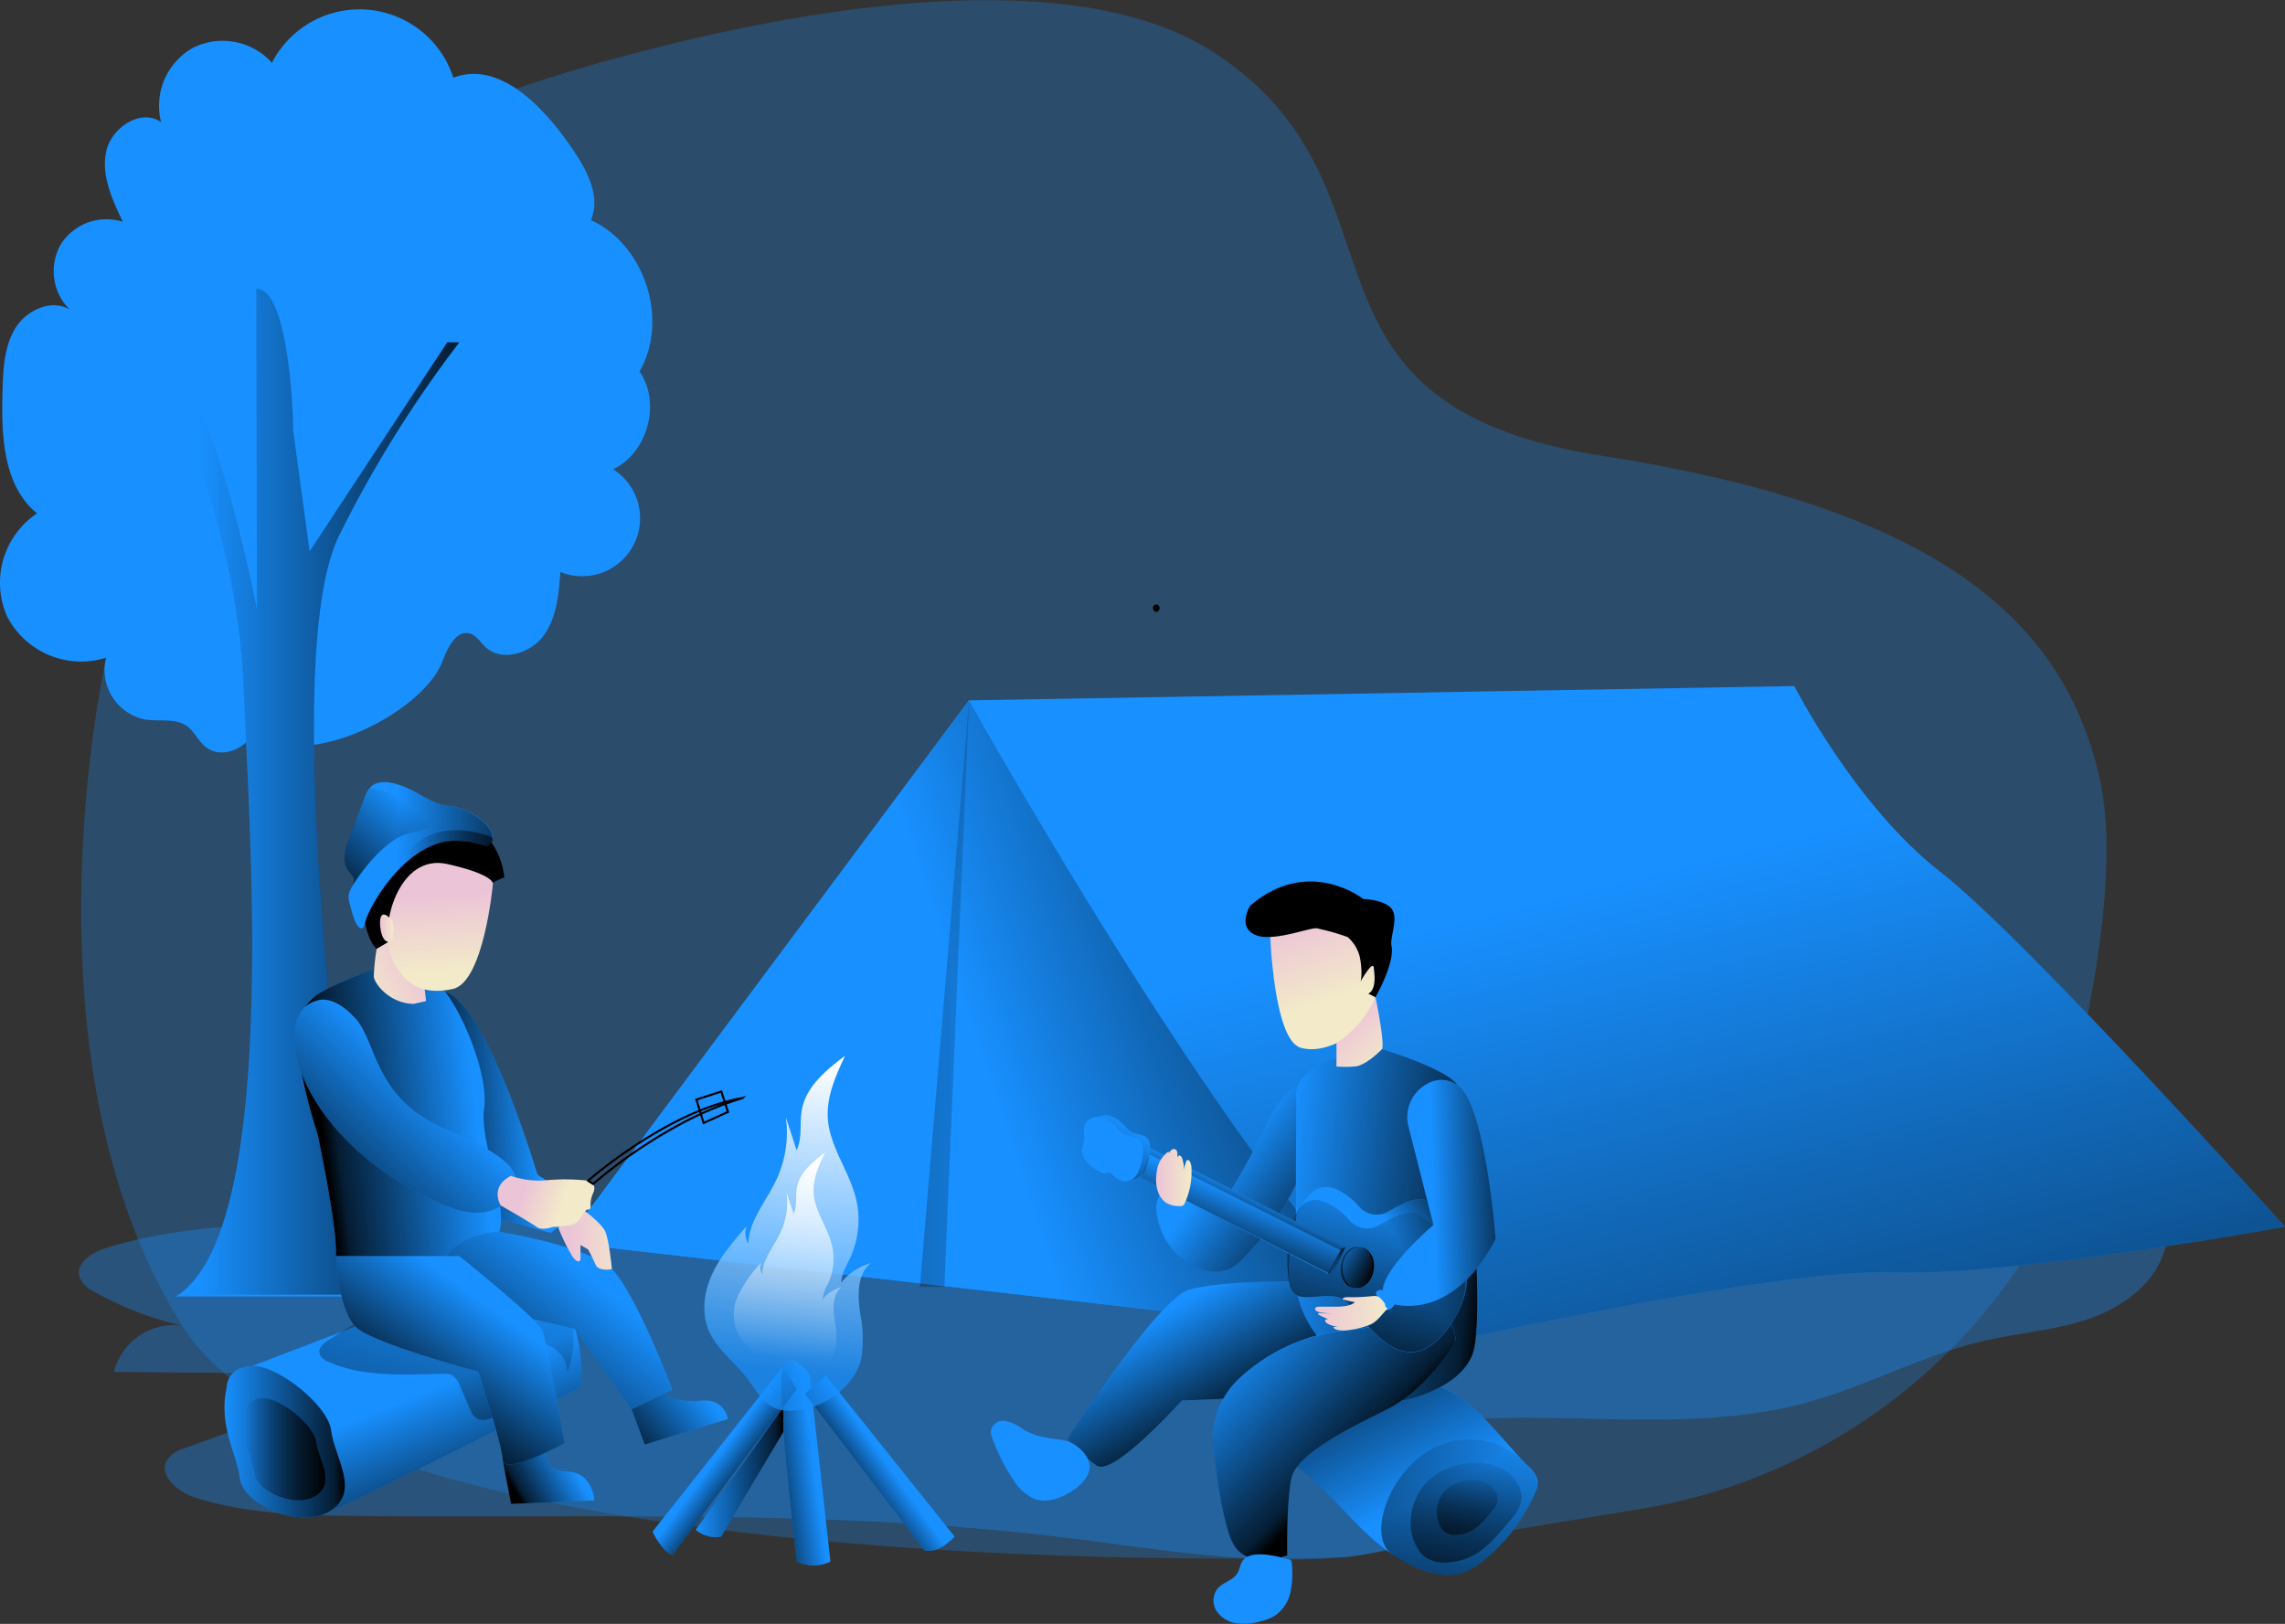 <svg id="Layer_1" data-name="Layer 1" xmlns="http://www.w3.org/2000/svg" xmlns:xlink="http://www.w3.org/1999/xlink" viewBox="0 0 427.64 303.94"><rect x="0" y="0" width="427.64" height="303.94" fill="#333333" stroke="none"/><defs><linearGradient id="linear-gradient" x1="267.47" y1="350.47" x2="249.73" y2="317.25" gradientUnits="userSpaceOnUse"><stop offset="0" stop-opacity="0"/><stop offset="0.91" stop-opacity="0.8"/><stop offset="1"/></linearGradient><linearGradient id="linear-gradient-2" x1="277.15" y1="335.18" x2="267.31" y2="384.69" xlink:href="#linear-gradient"/><linearGradient id="linear-gradient-3" x1="100.98" y1="278.16" x2="81.08" y2="279.48" xlink:href="#linear-gradient"/><linearGradient id="linear-gradient-4" x1="81.29" y1="330.5" x2="91.61" y2="356.59" xlink:href="#linear-gradient"/><linearGradient id="linear-gradient-5" x1="89.88" y1="303.7" x2="67.35" y2="381.97" xlink:href="#linear-gradient"/><linearGradient id="linear-gradient-6" x1="38.05" y1="218.57" x2="91.11" y2="218.57" xlink:href="#linear-gradient"/><linearGradient id="linear-gradient-7" x1="186.54" y1="274.83" x2="278.51" y2="244.42" xlink:href="#linear-gradient"/><linearGradient id="linear-gradient-8" x1="224.06" y1="312.97" x2="235.88" y2="333.24" xlink:href="#linear-gradient"/><linearGradient id="linear-gradient-9" x1="301.49" y1="236.03" x2="347.95" y2="421.86" xlink:href="#linear-gradient"/><linearGradient id="linear-gradient-10" x1="229.79" y1="287.7" x2="249.78" y2="302.62" xlink:href="#linear-gradient"/><linearGradient id="linear-gradient-11" x1="198.88" y1="185.87" x2="95.83" y2="186.44" xlink:href="#linear-gradient"/><linearGradient id="linear-gradient-12" x1="89.6" y1="277.52" x2="60.88" y2="281.18" xlink:href="#linear-gradient"/><linearGradient id="linear-gradient-13" x1="79.65" y1="250.72" x2="68.24" y2="256.91" gradientUnits="userSpaceOnUse"><stop offset="0" stop-color="#ecc4d7"/><stop offset="0.42" stop-color="#efd4d1"/><stop offset="1" stop-color="#f2eac9"/></linearGradient><linearGradient id="linear-gradient-14" x1="80.36" y1="273.12" x2="56.71" y2="297.53" xlink:href="#linear-gradient"/><linearGradient id="linear-gradient-15" x1="111.79" y1="310.11" x2="89.26" y2="337.98" xlink:href="#linear-gradient"/><linearGradient id="linear-gradient-16" x1="107.5" y1="302.4" x2="117.54" y2="302.4" xlink:href="#linear-gradient-13"/><linearGradient id="linear-gradient-17" x1="98.66" y1="293.33" x2="105.98" y2="295.77" xlink:href="#linear-gradient-13"/><linearGradient id="linear-gradient-18" x1="132.4" y1="331.36" x2="118.41" y2="342.91" xlink:href="#linear-gradient"/><linearGradient id="linear-gradient-19" x1="107.77" y1="344.92" x2="97.73" y2="350.65" xlink:href="#linear-gradient"/><linearGradient id="linear-gradient-20" x1="42.68" y1="340.25" x2="65.22" y2="340.25" xlink:href="#linear-gradient"/><linearGradient id="linear-gradient-21" x1="46.36" y1="341.66" x2="61.54" y2="341.66" xlink:href="#linear-gradient"/><linearGradient id="linear-gradient-22" x1="135.16" y1="342.72" x2="141.26" y2="347.23" xlink:href="#linear-gradient"/><linearGradient id="linear-gradient-23" x1="152.95" y1="343.91" x2="142.54" y2="345.32" xlink:href="#linear-gradient"/><linearGradient id="linear-gradient-24" x1="166.32" y1="343.74" x2="159.19" y2="348.81" xlink:href="#linear-gradient"/><linearGradient id="linear-gradient-25" x1="130.88" y1="345.95" x2="147.27" y2="345.95" xlink:href="#linear-gradient"/><linearGradient id="linear-gradient-26" x1="146.49" y1="327.15" x2="152.12" y2="268.87" gradientUnits="userSpaceOnUse"><stop offset="0" stop-color="#fff" stop-opacity="0"/><stop offset="1" stop-color="#fff"/></linearGradient><linearGradient id="linear-gradient-27" x1="147.05" y1="324.43" x2="150.7" y2="286.68" xlink:href="#linear-gradient-26"/><linearGradient id="linear-gradient-28" x1="240.56" y1="297.41" x2="279.69" y2="301.63" xlink:href="#linear-gradient"/><linearGradient id="linear-gradient-29" x1="233.23" y1="320.63" x2="255.57" y2="342.59" xlink:href="#linear-gradient"/><linearGradient id="linear-gradient-30" x1="263.18" y1="304.33" x2="275.1" y2="297.1" xlink:href="#linear-gradient"/><linearGradient id="linear-gradient-31" x1="261.8" y1="292.53" x2="253.49" y2="327.44" xlink:href="#linear-gradient"/><linearGradient id="linear-gradient-32" x1="268.93" y1="293.63" x2="285.54" y2="293.16" xlink:href="#linear-gradient"/><linearGradient id="linear-gradient-33" x1="246.78" y1="316.19" x2="260.28" y2="316.19" xlink:href="#linear-gradient-13"/><linearGradient id="linear-gradient-34" x1="277.45" y1="340.52" x2="269.99" y2="378.08" xlink:href="#linear-gradient"/><linearGradient id="linear-gradient-35" x1="276.58" y1="345.36" x2="272.47" y2="366.03" xlink:href="#linear-gradient"/><linearGradient id="linear-gradient-36" x1="82.89" y1="237.88" x2="83.73" y2="252.17" xlink:href="#linear-gradient-13"/><linearGradient id="linear-gradient-37" x1="71.79" y1="244.12" x2="74.33" y2="244.12" xlink:href="#linear-gradient-13"/><linearGradient id="linear-gradient-38" x1="74.87" y1="230.6" x2="101.24" y2="231.35" xlink:href="#linear-gradient"/><linearGradient id="linear-gradient-39" x1="77.12" y1="220.92" x2="62.76" y2="237.9" xlink:href="#linear-gradient"/><linearGradient id="linear-gradient-40" x1="76.73" y1="234.94" x2="100.31" y2="235.62" xlink:href="#linear-gradient"/><linearGradient id="linear-gradient-41" x1="91.25" y1="314.27" x2="76.99" y2="333.98" xlink:href="#linear-gradient"/><linearGradient id="linear-gradient-42" x1="244.95" y1="242.1" x2="250.23" y2="257.38" xlink:href="#linear-gradient-13"/><linearGradient id="linear-gradient-43" x1="252.45" y1="261.41" x2="260.05" y2="269.57" xlink:href="#linear-gradient-13"/><linearGradient id="linear-gradient-44" x1="234.74" y1="293.35" x2="232.34" y2="298.7" xlink:href="#linear-gradient"/><linearGradient id="linear-gradient-45" x1="233.84" y1="294.3" x2="229.39" y2="305.2" xlink:href="#linear-gradient"/><linearGradient id="linear-gradient-46" x1="212.28" y1="281.32" x2="202.09" y2="297.84" xlink:href="#linear-gradient"/><linearGradient id="linear-gradient-47" x1="217.04" y1="290.81" x2="223.69" y2="290.81" xlink:href="#linear-gradient-13"/><linearGradient id="linear-gradient-48" x1="250.07" y1="305.82" x2="254.03" y2="307.41" xlink:href="#linear-gradient"/><linearGradient id="linear-gradient-49" x1="252.07" y1="306.56" x2="257.29" y2="308.66" xlink:href="#linear-gradient"/><linearGradient id="linear-gradient-50" x1="252.22" y1="306.55" x2="256.16" y2="308.14" xlink:href="#linear-gradient"/><linearGradient id="linear-gradient-51" x1="249.78" y1="238.17" x2="250.87" y2="232.2" xlink:href="#linear-gradient"/><linearGradient id="linear-gradient-52" x1="253.53" y1="293.12" x2="253.53" y2="293.12" xlink:href="#linear-gradient"/></defs><title>67. Camping</title><path d="M97.25,87s91.4-32.21,130.53-6.84,10.41,65.8,72.92,75.58,86.16,30.56,92.91,60.29-15,91.26-15,91.26h0a105.92,105.92,0,0,1-70.85,45.53l-54.74,9S66.15,368.47,34.76,318.5s-14.2-125-14.2-125S50.92,109,97.25,87Z" transform="translate(-0.67 -70.39)" fill="#1890ff" opacity="0.27"/><path d="M95.05,234.66s-.54-12.34-15.28-12.26c-9.68.06-11.82,7.8-11.42,15.65.41,8.25,2.81,9.94,2.81,9.94l2.24-1.33S93.71,234.65,95.05,234.66Z" transform="translate(-0.67 -70.39)"/><path d="M83.45,194.23c1-2.56,2.57-6,5.19-5.25,1.22.37,1.92,1.62,2.86,2.5,3,2.86,8.41,1.28,10.89-2.09s2.86-7.78,3.16-11.94a10.85,10.85,0,0,0,9.88-19.22c6.46-3.11,9-12.37,4.94-18.31,5.54-9.69,1-23.69-9.11-28.34,2-4.65-1-9.81-3.92-14C102.13,90.14,94,81.68,85.51,84.94a18.44,18.44,0,0,0-33.95-2.8,12.41,12.41,0,0,0-14.83-2.77,12.44,12.44,0,0,0-5.91,13.89c-3.75-2.66-9.31,1-10.27,5.47s1.1,9,3.11,13.17a10.13,10.13,0,0,0-11.59,4.19,10.14,10.14,0,0,0,1.61,12.21c-3.42-2-8.08.14-10.15,3.53s-2.26,7.57-2.38,11.54c-.25,8.3,0,17.84,6.45,23.11A15.62,15.62,0,0,0,2,185.77a15.62,15.62,0,0,0,18.53,7.73,9.44,9.44,0,0,0,7.32,11.57c2.68.4,5.72-.33,7.89,1.29,1.23.91,1.89,2.41,3,3.47,3.14,3,7.88.72,9.6-2.53C57.15,215.3,79.79,203.91,83.45,194.23Z" transform="translate(-0.67 -70.39)" fill="#1890ff"/><path d="M405.78,304.37c-1.86,6.39-7.94,10.74-14.24,12.89s-13.05,2.6-19.53,4.1c-11.45,2.63-21.92,8.47-33.25,11.56-27.42,7.46-57.5-1.74-84.61,6.74,1.57,6.49,14.2,5.5,14.54,12.17a6.43,6.43,0,0,1-1.79,4.38c-3.34,3.86-8.78,5-13.86,5.54-18,1.86-36-1.51-54-3.68-43.57-5.26-87.63-3.46-131.51-3.93-10.15-.11-20.45-.36-30.14-3.38-3.3-1-7.2-4.15-5.44-7.13a6.13,6.13,0,0,1,3.42-2.22l37.81-13.82L22,327.18a11.58,11.58,0,0,1,12.73-8.68,60.81,60.81,0,0,1-16.4-6.33,5.34,5.34,0,0,1-2.78-2.73c-.8-2.63,2.35-4.65,5-5.47,11.16-3.48,23-4.16,34.63-4.82l56.4-3.17c94.8-5.33,187.46,4.95,282.4,6,1.55,1.08,3.18,1,5.07,1a50.89,50.89,0,0,1,5.66,0,1.71,1.71,0,0,1,1,.36C406,303.64,406.1,304.18,405.78,304.37Z" transform="translate(-0.67 -70.39)" fill="#1890ff" opacity="0.35"/><path d="M286.63,344.76a5.13,5.13,0,0,1,1.81,2.73,4.77,4.77,0,0,1-.54,2.49,32.87,32.87,0,0,1-10,12.82,11.8,11.8,0,0,1-3.52,2,10,10,0,0,1-4.93.13c-5.94-1.13-10.86-5.25-15.11-9.56s-8.23-9.07-13.48-12.08c7.16-5.13,16.71-11.8,25.5-13.58C273.78,328.23,281.75,340.06,286.63,344.76Z" transform="translate(-0.67 -70.39)" fill="#1890ff"/><path d="M287.9,350a32.87,32.87,0,0,1-10,12.82,11.8,11.8,0,0,1-3.52,2,10,10,0,0,1-4.93.13,22,22,0,0,1-8.53-3.83,48.53,48.53,0,0,1-6.58-5.73c-4.24-4.32-8.23-9.07-13.48-12.08,7.16-5.13,16.71-11.8,25.5-13.58,6.68-1.36,13.84,8.2,18.76,13.51l0,.05c.49.54,1,1,1.42,1.47a5.13,5.13,0,0,1,1.81,2.73A4.77,4.77,0,0,1,287.9,350Z" transform="translate(-0.67 -70.39)" fill="url(#linear-gradient)"/><path d="M287.9,350a32.87,32.87,0,0,1-10,12.82,11.8,11.8,0,0,1-3.52,2,10,10,0,0,1-4.93.13,22,22,0,0,1-8.53-3.83,5.44,5.44,0,0,1-.68-.77c-3.39-4.63,1.7-16.36,10.15-19.57a15,15,0,0,1,14.73,2.46l0,.05c.49.54,1,1,1.42,1.47a5.13,5.13,0,0,1,1.81,2.73A4.77,4.77,0,0,1,287.9,350Z" transform="translate(-0.67 -70.39)" fill="url(#linear-gradient-2)"/><path d="M84,256.11s6.52-.26,17.23,34c.19.61,9.46,5.64,9.46,5.64l-6.94,5.41-9.68-2.64S75.51,264.69,84,256.11Z" transform="translate(-0.67 -70.39)" fill="#1890ff"/><path d="M84,256.11s6.52-.26,17.23,34c.19.61,9.46,5.64,9.46,5.64l-6.94,5.41-9.68-2.64S75.51,264.69,84,256.11Z" transform="translate(-0.67 -70.39)" fill="url(#linear-gradient-3)"/><path d="M47.85,326.06l47.6-18.17s6.69-2.15,10.89,6.18a29,29,0,0,1,3,16.05s-46.12,23.4-46.65,23S47.85,326.06,47.85,326.06Z" transform="translate(-0.67 -70.39)" fill="#1890ff"/><path d="M47.85,326.06l47.6-18.17s6.69-2.15,10.89,6.18a29,29,0,0,1,3,16.05s-46.12,23.4-46.65,23S47.85,326.06,47.85,326.06Z" transform="translate(-0.67 -70.39)" fill="url(#linear-gradient-4)"/><path d="M62.25,321.16c-.89.54-1.91,1.31-1.8,2.35s1,1.48,1.87,1.85c6.63,2.87,14.16,2.27,21.39,2.17a3.42,3.42,0,0,1,1.43.18,3.56,3.56,0,0,1,1.61,2.07l1.9,4.37A3.28,3.28,0,0,0,90.1,336,2.88,2.88,0,0,0,92,336a6.92,6.92,0,0,0,4.4-3c1.31-2.39.29-5.31-.18-8-.21-1.25-.17-2.8.91-3.46a3.18,3.18,0,0,1,1.78-.32,10.14,10.14,0,0,1,5.26,1.43,5.55,5.55,0,0,1,2.68,4.56,17.44,17.44,0,0,0,1.12-7,4.3,4.3,0,0,0-.75-2.56,4.71,4.71,0,0,0-3-1.31,91,91,0,0,0-34,.74C67,317.74,65.07,319.46,62.25,321.16Z" transform="translate(-0.67 -70.39)" fill="url(#linear-gradient-5)"/><path d="M217.07,184.92a.71.71,0,0,0,0-1.41.71.71,0,0,0,0,1.41Z" transform="translate(-0.67 -70.39)"/><path d="M35.15,150.14s10,23,11.07,48.66S53.14,301,33.58,313.06H73.94s-6.34-9.39-8.63-28.42S54,191.67,64.14,171a220,220,0,0,1,22.5-36.17H84.37L58.61,173.93l-3.08-22.69c0-.11,0-.21,0-.32-.07-5.88-1.29-26.17-6.9-26.17l.13,60.11S43.21,155.42,36,143.61Z" transform="translate(-0.67 -70.39)" fill="#1890ff"/><path d="M35.15,149.8s10,23,11.07,48.66,6.92,102.15-12.64,114.26H73.94s-6.34-9.39-8.63-28.43-11.32-93-1.17-113.67a220.17,220.17,0,0,1,22.5-36.16H84.37L58.61,173.59,55.53,150.9c0-.11,0-.21,0-.32-.07-5.88-1.29-26.17-6.9-26.17l.13,60.11S43.21,155.08,36,143.27Z" transform="translate(-0.67 -70.39)" fill="url(#linear-gradient-6)"/><path d="M106.34,303,182,201.48S239,278,250.63,299.67s20.26,22.1,20.26,22.1Z" transform="translate(-0.67 -70.39)" fill="#1890ff"/><path d="M106.34,303,182,201.48S239,278,250.63,299.67s20.26,22.1,20.26,22.1Z" transform="translate(-0.67 -70.39)" fill="#1890ff"/><path d="M106.34,303,182,201.48S239,278,250.63,299.67s20.26,22.1,20.26,22.1Z" transform="translate(-0.67 -70.39)" fill="url(#linear-gradient-7)"/><path d="M243.26,310.22s-14.36-.14-20.14,1.59-22.7,27.92-22.7,27.92a28.78,28.78,0,0,0,5.53,5c3.12,2.06,15.89-12.2,15.89-12.2l28.95-1.23,2.74-2.52,12.34-11.41S246.7,315.36,243.26,310.22Z" transform="translate(-0.67 -70.39)" fill="#1890ff"/><path d="M243.26,310.22s-14.36-.14-20.14,1.59-22.7,27.92-22.7,27.92a28.78,28.78,0,0,0,5.53,5c3.12,2.06,15.89-12.2,15.89-12.2l28.95-1.23,2.74-2.52,12.34-11.41S246.7,315.36,243.26,310.22Z" transform="translate(-0.67 -70.39)" fill="url(#linear-gradient-8)"/><path d="M336.47,198.8,182,201.48s65.33,116.88,88.86,120.29c0,0,62-14,84.22-13.22s73.2-8.56,73.2-8.56-48.55-54.05-64.45-66.39S336.47,198.8,336.47,198.8Z" transform="translate(-0.67 -70.39)" fill="#1890ff"/><path d="M336.47,198.8,182,201.48s65.33,116.88,88.86,120.29c0,0,62-14,84.22-13.22s73.2-8.56,73.2-8.56-48.55-54.05-64.45-66.39S336.47,198.8,336.47,198.8Z" transform="translate(-0.67 -70.39)" fill="url(#linear-gradient-9)"/><path d="M239.19,278.11c-.73,1.18-1.32,2.44-1.93,3.68a141.17,141.17,0,0,1-7.78,13.91c-.19.3-.46.64-.81.61a1,1,0,0,1-.53-.29,16.59,16.59,0,0,0-4.37-2.67c-2-.84-4.72-1.11-6,.64a4.77,4.77,0,0,0-.62,3.52,13.14,13.14,0,0,0,3.19,7,11.67,11.67,0,0,0,5.92,3.65,7,7,0,0,0,4.88-.44,9.6,9.6,0,0,0,2.18-1.79,55.12,55.12,0,0,0,10.57-15.22,13.07,13.07,0,0,0,1.59-5.88c0-1.27-.4-2.52-.47-3.79s.16-2.58.13-3.87c-.05-1.45-.62-3.94-2.49-3.11C241.27,274.65,239.94,276.9,239.19,278.11Z" transform="translate(-0.67 -70.39)" fill="#1890ff"/><path d="M239.19,278.11c-.73,1.18-1.32,2.44-1.93,3.68a141.17,141.17,0,0,1-7.78,13.91c-.19.3-.46.64-.81.61a1,1,0,0,1-.53-.29,16.59,16.59,0,0,0-4.37-2.67c-2-.84-4.72-1.11-6,.64a4.77,4.77,0,0,0-.62,3.52,13.14,13.14,0,0,0,3.19,7,11.67,11.67,0,0,0,5.92,3.65,7,7,0,0,0,4.88-.44,9.6,9.6,0,0,0,2.18-1.79,55.12,55.12,0,0,0,10.57-15.22,13.07,13.07,0,0,0,1.59-5.88c0-1.27-.4-2.52-.47-3.79s.16-2.58.13-3.87c-.05-1.45-.62-3.94-2.49-3.11C241.27,274.65,239.94,276.9,239.19,278.11Z" transform="translate(-0.67 -70.39)" fill="url(#linear-gradient-10)"/><polygon points="176.74 240.88 181.37 131.09 172.17 240.88 176.74 240.88" fill="url(#linear-gradient-11)"/><path d="M70.79,251.67s-8.65,3.34-10.68,4.84-5,4.33-3.4,12.61a102.22,102.22,0,0,0,3.4,13.58s3.77,17.65,3.42,22.79,25.32,1,29.55-2.89-2.8-17.61-1.8-24.75-5.57-21.31-8.75-23.21S70.79,251.67,70.79,251.67Z" transform="translate(-0.67 -70.39)" fill="#1890ff"/><path d="M70.79,251.67s-8.65,3.34-10.68,4.84-5,4.33-3.4,12.61a102.22,102.22,0,0,0,3.4,13.58s3.77,17.65,3.42,22.79,25.32,1,29.55-2.89-2.8-17.61-1.8-24.75-5.57-21.31-8.75-23.21S70.79,251.67,70.79,251.67Z" transform="translate(-0.67 -70.39)" fill="url(#linear-gradient-12)"/><path d="M71.16,248a38.08,38.08,0,0,0-.53,5.18c.1,1.28,2.86,5,7.43,5.11l2.35-.52-.24-2.16-6.77-8.94Z" transform="translate(-0.67 -70.39)" fill="url(#linear-gradient-13)"/><path d="M60.16,257.63s2.82-1.21,7,3.34,3.33,15.08,17.25,20.9S98,291,96.6,293.58s-4.95,5.52-12.18,2.58C56.63,284.86,50.09,260,60.16,257.63Z" transform="translate(-0.67 -70.39)" fill="#1890ff"/><path d="M60.16,257.63s2.82-1.21,7,3.34,3.33,15.08,17.25,20.9S98,291,96.6,293.58s-4.95,5.52-12.18,2.58C56.63,284.86,50.09,260,60.16,257.63Z" transform="translate(-0.67 -70.39)" fill="url(#linear-gradient-14)"/><path d="M94.11,300.93s16.68,2.7,21.08,7,11.35,22.58,11.35,22.58l-7.65,3.7L108.18,319.1l-10.93-2.56S81.51,311,84,306.07,94.11,300.93,94.11,300.93Z" transform="translate(-0.67 -70.39)" fill="#1890ff"/><path d="M94.11,300.93s16.68,2.7,21.08,7,11.35,22.58,11.35,22.58l-7.65,3.7L108.18,319.1l-10.93-2.56S81.51,311,84,306.07,94.11,300.93,94.11,300.93Z" transform="translate(-0.67 -70.39)" fill="url(#linear-gradient-15)"/><path d="M109.82,296.82s3.43,2.5,4.14,4.11,1.23,7,1.23,7-2.47.54-3.08-.87-1.38-2.82-1.38-2.82l-1.42-.82v2.76s-.38,1-1.53-.65a35.75,35.75,0,0,1-2.63-5.4Z" transform="translate(-0.67 -70.39)" fill="url(#linear-gradient-16)"/><path d="M96.29,290.48a15.9,15.9,0,0,0,6.74.81,37.91,37.91,0,0,1,7.7.09s1.83.44.92,2.4,0,3-.92,3-1.2,2.45-3,2.84a15.61,15.61,0,0,1-3.41.4c-.26,0-2.18.79-3.24,0s-6.69-4-6.69-4S92.21,292.57,96.29,290.48Z" transform="translate(-0.67 -70.39)" fill="url(#linear-gradient-17)"/><path d="M110.73,291.38s15-13.13,28.88-15.46a63,63,0,0,0-10.54,4.31A92.37,92.37,0,0,0,111.68,292Z" transform="translate(-0.67 -70.39)" fill="none" stroke="#000" stroke-miterlimit="10" stroke-width="0.39"/><polygon points="130.33 205.81 131.68 210.19 136.24 208.12 135 204.3 130.33 205.81" fill="none" stroke="#000" stroke-miterlimit="10" stroke-width="0.39"/><path d="M118.89,334.17l2.44,6.61L136.9,336s-.47-3.9-5.09-3.45-7-1.23-7-1.23Z" transform="translate(-0.67 -70.39)" fill="#1890ff"/><path d="M94.76,343.68l1.53,8.21,15.61-.67s-.19-5.15-5-5.42-4.1-3.55-4.1-3.55Z" transform="translate(-0.67 -70.39)" fill="#1890ff"/><path d="M118.89,334.17l2.44,6.61L136.9,336s-.47-3.9-5.09-3.45-7-1.23-7-1.23Z" transform="translate(-0.67 -70.39)" fill="url(#linear-gradient-18)"/><path d="M94.76,343.68l1.53,8.21,15.61-.67s-.19-5.15-5-5.42-4.1-3.55-4.1-3.55Z" transform="translate(-0.67 -70.39)" fill="url(#linear-gradient-19)"/><line x1="95.62" y1="281.49" x2="111.24" y2="280.83" fill="#1890ff"/><path d="M43.1,330s0-3.77,4.75-3.95,14.28,7.4,14.81,12.16,5.48,11.2,0,14.88-16.39-.89-17.1-6S41.52,337.3,43.1,330Z" transform="translate(-0.67 -70.39)" fill="#1890ff"/><path d="M43.1,330s0-3.77,4.75-3.95,14.28,7.4,14.81,12.16,5.48,11.2,0,14.88-16.39-.89-17.1-6S41.52,337.3,43.1,330Z" transform="translate(-0.67 -70.39)" fill="url(#linear-gradient-20)"/><path d="M46.64,334.77s0-2.54,3.21-2.66,9.61,5,10,8.19,3.68,7.54,0,10-11-.6-11.52-4.07S45.58,339.68,46.64,334.77Z" transform="translate(-0.67 -70.39)" fill="url(#linear-gradient-21)"/><path d="M122.77,357.09s2,4,3.77,4.34l23.26-31.06-2.65-4.11Z" transform="translate(-0.67 -70.39)" fill="#1890ff"/><path d="M149.8,362.67a7,7,0,0,0,6.29,0l-3.89-35s-3.59-5-5-1.39S149.8,362.67,149.8,362.67Z" transform="translate(-0.67 -70.39)" fill="#1890ff"/><path d="M151.32,331.3l3.89-3.48L179.34,358s-2.89,3.29-5.67,2.58Z" transform="translate(-0.67 -70.39)" fill="#1890ff"/><path d="M122.77,357.09s2,4,3.77,4.34l23.26-31.06-2.65-4.11Z" transform="translate(-0.67 -70.39)" fill="url(#linear-gradient-22)"/><path d="M149.8,362.67a7,7,0,0,0,6.29,0l-3.89-35s-3.59-5-5-1.39S149.8,362.67,149.8,362.67Z" transform="translate(-0.67 -70.39)" fill="url(#linear-gradient-23)"/><path d="M151.32,331.3l3.89-3.48L179.34,358s-2.89,3.29-5.67,2.58Z" transform="translate(-0.67 -70.39)" fill="url(#linear-gradient-24)"/><path d="M130.88,356.73a5.88,5.88,0,0,0,4.76,1.3l11.63-19.6v-4.68Z" transform="translate(-0.67 -70.39)" fill="#1890ff"/><path d="M130.88,356.73a5.88,5.88,0,0,0,4.76,1.3l11.63-19.6v-4.68Z" transform="translate(-0.67 -70.39)" fill="url(#linear-gradient-25)"/><path d="M133.63,320.13c-1.76-3.37-1.33-7.54.21-11s4.07-6.39,6.57-9.25a3.83,3.83,0,0,0,.29,3.27c.18-4.35,3.35-7.9,5.22-11.83a20.94,20.94,0,0,0,1.83-11.8l2,6.15c1.14-2.31.51-5.07,1-7.6.79-4.34,4.56-7.41,8.07-10.07-1.72,3.7-3.47,7.59-3.23,11.66.33,5.37,4.05,9.93,5.3,15.17a17,17,0,0,1-1.13,11.05c-.7,1.49-1.63,2.95-1.66,4.6a10.63,10.63,0,0,1,5.57-3.67c-2.69,2.11-2.49,6.18-2,9.56a23.78,23.78,0,0,1,.22,8.15c-1.26,6-8.53,10.55-14.59,9.85-3.2-.37-4.7-3.05-6.41-5.46C138.71,325.84,135.38,323.46,133.63,320.13Z" transform="translate(-0.67 -70.39)" fill="#1890ff" opacity="0.69"/><path d="M133.63,320.13c-1.76-3.37-1.33-7.54.21-11s4.07-6.39,6.57-9.25a3.83,3.83,0,0,0,.29,3.27c.18-4.35,3.35-7.9,5.22-11.83a20.94,20.94,0,0,0,1.83-11.8l2,6.15c1.14-2.31.51-5.07,1-7.6.79-4.34,4.56-7.41,8.07-10.07-1.72,3.7-3.47,7.59-3.23,11.66.33,5.37,4.05,9.93,5.3,15.17a17,17,0,0,1-1.13,11.05c-.7,1.49-1.63,2.95-1.66,4.6a10.63,10.63,0,0,1,5.57-3.67c-2.69,2.11-2.49,6.18-2,9.56a23.78,23.78,0,0,1,.22,8.15c-1.26,6-8.53,10.55-14.59,9.85-3.2-.37-4.7-3.05-6.41-5.46C138.71,325.84,135.38,323.46,133.63,320.13Z" transform="translate(-0.67 -70.39)" fill="url(#linear-gradient-26)"/><path d="M138.72,319.88a8.31,8.31,0,0,1,.14-7.12,24.27,24.27,0,0,1,4.25-6,2.47,2.47,0,0,0,.19,2.12c.12-2.82,2.17-5.12,3.38-7.67a13.59,13.59,0,0,0,1.19-7.64l1.32,4c.73-1.5.33-3.29.63-4.93.51-2.81,3-4.8,5.23-6.52-1.12,2.39-2.26,4.91-2.1,7.55.21,3.48,2.63,6.44,3.43,9.82a11,11,0,0,1-.73,7.16,7.76,7.76,0,0,0-1.07,3,6.85,6.85,0,0,1,3.61-2.37c-1.75,1.37-1.62,4-1.31,6.19a15.38,15.38,0,0,1,.15,5.28c-.82,3.9-5.53,6.83-9.45,6.38-2.08-.24-3.05-2-4.16-3.54C142,323.59,139.85,322,138.72,319.88Z" transform="translate(-0.67 -70.39)" fill="url(#linear-gradient-27)"/><path d="M259.34,266.77s12.21,3.68,14.06,6.72,5.39,43.59,2.88,50.33-13,8.71-13,8.71-19.81-8.57-20-22.31,0-34.3,0-34.3S241.31,268.65,259.34,266.77Z" transform="translate(-0.67 -70.39)" fill="#1890ff"/><path d="M259.34,266.77s12.21,3.68,14.06,6.72,5.39,43.59,2.88,50.33-13,8.71-13,8.71-19.81-8.57-20-22.31,0-34.3,0-34.3S241.31,268.65,259.34,266.77Z" transform="translate(-0.67 -70.39)" fill="url(#linear-gradient-28)"/><path d="M273.1,321.28s-5,8.92-13,12.89-16.8,8.34-17.75,12.9-.76,14.36-.76,14.36-7.3,2.88-10.11-2.14c-1.74-3.11-3-11.68-3.73-17.74a15.44,15.44,0,0,1,4.86-13.17,34.47,34.47,0,0,1,19.63-9C270,317.37,272.53,315,273.1,321.28Z" transform="translate(-0.67 -70.39)" fill="#1890ff"/><path d="M273.1,321.35s-5,8.92-13,12.89-16.8,8.34-17.75,12.9-.76,14.36-.76,14.36-7.3,2.88-10.11-2.14c-1.74-3.11-3-11.68-3.73-17.74a15.44,15.44,0,0,1,4.86-13.17,34.47,34.47,0,0,1,19.63-9C270,317.44,272.53,315,273.1,321.35Z" transform="translate(-0.67 -70.39)" fill="url(#linear-gradient-29)"/><path d="M252.88,294.24a14.41,14.41,0,0,1,2.16,2,4.33,4.33,0,0,0,5.5.88c2.56-1.52,5.73-3,7.23-1.95,2.72,1.86,12.8,11.94,3.86,23.89s-16.53-3.89-19.68-5.49-8.16,1.15-9.62-1.75S242.45,286.32,252.88,294.24Z" transform="translate(-0.67 -70.39)" fill="#1890ff"/><path d="M252.88,294.24a14.41,14.41,0,0,1,2.16,2,4.33,4.33,0,0,0,5.5.88c2.56-1.52,5.73-3,7.23-1.95,2.72,1.86,12.8,11.94,3.86,23.89s-16.53-3.89-19.68-5.49-8.16,1.15-9.62-1.75S242.45,286.32,252.88,294.24Z" transform="translate(-0.67 -70.39)" fill="url(#linear-gradient-30)"/><path d="M251.12,296.83a13.81,13.81,0,0,1,2.15,2,4.35,4.35,0,0,0,5.5.88c2.56-1.52,5.74-3,7.24-2,2.72,1.87,14.56,9.36,5.62,21.31s-16.53-3.89-19.68-5.49-8.16,1.15-9.62-1.75S240.69,288.91,251.12,296.83Z" transform="translate(-0.67 -70.39)" fill="url(#linear-gradient-31)"/><path d="M264.28,281.3a7.09,7.09,0,0,1,4.15-8.37,5.1,5.1,0,0,1,5,.56c5.29,3.57,7.14,28.77,7.14,28.77s-5.93,13.3-17.24,12.52,5.61-15.11,5.61-15.11Z" transform="translate(-0.67 -70.39)" fill="#1890ff"/><path d="M264.28,281.3a7.09,7.09,0,0,1,4.15-8.37,5.1,5.1,0,0,1,5,.56c5.29,3.57,7.14,28.77,7.14,28.77s-5.93,13.3-17.24,12.52,5.61-15.11,5.61-15.11Z" transform="translate(-0.67 -70.39)" fill="url(#linear-gradient-32)"/><path d="M258.18,312.32a.37.37,0,0,0,0,.23,7.12,7.12,0,0,0,2,2.88.56.56,0,0,0,.29.16.59.59,0,0,0,.28-.1,2.79,2.79,0,0,0,.95-.95,21.94,21.94,0,0,1-1.87-2c-.18-.25-.34-.64-.66-.73S258.24,312.05,258.18,312.32Z" transform="translate(-0.67 -70.39)" fill="#1890ff"/><path d="M253.17,313.18c-.49,0-1.16,0-1.22.38a12.43,12.43,0,0,0,2.3.54c-.79.78-2.36.86-3.72.87l-2.87,0a1.27,1.27,0,0,0-.74.15c-.24.18-.13.5.13.66a2.44,2.44,0,0,0,1,.27l2.49.36a26.38,26.38,0,0,0-2.82-.26c-.13,0-.29,0-.35.09s.06.21.19.28a11.73,11.73,0,0,0,3.57,1.26l-1.62-.43a1,1,0,0,0-.68,0c-.35.17-.09.56.23.75a5.06,5.06,0,0,0,2.33.65,5.34,5.34,0,0,0-1.2.05c.26.56,1.31.65,2.14.62a17.27,17.27,0,0,0,4.21-.88c1.87-.57,2.64-2.11,3.74-3.11.21-.19-.44-.44-.38-.68s-.16-.56-.37-.8c-.7-.8-.88-1.11-2.22-.95A33,33,0,0,1,253.17,313.18Z" transform="translate(-0.67 -70.39)" fill="url(#linear-gradient-33)"/><path d="M192,337.82a8.06,8.06,0,0,0-3.19-1.47,2.37,2.37,0,0,0-2.69,1.72,3.2,3.2,0,0,0,.26,1.49,34.31,34.31,0,0,0,3.87,7.7,8.82,8.82,0,0,0,4,3.67c2.44.91,5.18-.18,7.33-1.65,1.6-1.1,3.18-2.74,3-4.67-.25-2.17-2.73-4.24-4.76-4.62C196.86,339.45,194.72,339.51,192,337.82Z" transform="translate(-0.67 -70.39)" fill="#1890ff"/><path d="M228.54,367.73a3.65,3.65,0,0,0-.15,4.25,5.41,5.41,0,0,0,3.8,2.26,11.14,11.14,0,0,0,4.51-.41,8.91,8.91,0,0,0,2.65-1.08,7.2,7.2,0,0,0,2.86-4.45,17.7,17.7,0,0,0,.21-5.39.8.8,0,0,0-.12-.43.73.73,0,0,0-.44-.23c-2.2-.59-7.07-1.88-8.6.23-.67.93-.51,2-1.45,2.93S229.43,366.7,228.54,367.73Z" transform="translate(-0.67 -70.39)" fill="#1890ff"/><path d="M267.5,348c-2.89,3.21-3.76,8.26-1.65,12a5.88,5.88,0,0,0,1.42,1.75,6.43,6.43,0,0,0,4.48,1.06c5.7-.42,8.21-4,11.93-8.3,2.5-2.92,1.79-5.09.94-6.5C281.1,342.17,271.31,343.72,267.5,348Z" transform="translate(-0.67 -70.39)" fill="url(#linear-gradient-34)"/><path d="M271.1,349.45a5.86,5.86,0,0,0-.9,6.61,2.92,2.92,0,0,0,.78,1,3.53,3.53,0,0,0,2.46.59c3.14-.23,4.52-2.18,6.57-4.57,1.38-1.6,1-2.8.51-3.58C278.59,346.27,273.2,347.11,271.1,349.45Z" transform="translate(-0.67 -70.39)" fill="url(#linear-gradient-35)"/><path d="M92.92,235.84s-1.68,18.4-7.51,19.66-9.53-.89-11.64-6.46,1.61-18.95,10.6-16.93S92.92,235.84,92.92,235.84Z" transform="translate(-0.67 -70.39)" fill="url(#linear-gradient-36)"/><path d="M74.16,242.81s-1.48-1.91-2.11-1-.1,5,1.35,4.84S74.16,242.81,74.16,242.81Z" transform="translate(-0.67 -70.39)" fill="url(#linear-gradient-37)"/><path d="M69,243.1c-.28,1.5-1.41,1.88-2.53-2.21-.47-2-1-2.59,0-4.41a2.76,2.76,0,0,0,.46-1.33c0-.73-.69-1.24-1.12-1.82-1.21-1.69-.52-4,.21-6l2.8-7.46a6,6,0,0,1,1.09-2.05c1.66-1.78,4.59-.95,6.83,0,2.69,1.14,5.14,3.24,8.06,3.43,4.25.29,10.58,5.29,7,7.5,0,0-4.4-1.53-8-.8C75.51,229.68,69.5,240.57,69,243.1Z" transform="translate(-0.67 -70.39)" fill="#1890ff"/><path d="M92.8,227.31a2,2,0,0,1-1,1.47h0s-4.4-1.53-8-.8C75.51,229.68,69.5,240.57,69,243.1c-.1.51-.29.89-.55,1s-.43,0-.67-.23a7.34,7.34,0,0,1-1.31-3c-.47-2-1-2.59,0-4.41l.06-.1a2.56,2.56,0,0,0,.4-1.23c0-.73-.69-1.24-1.12-1.82-1.21-1.69-.52-4,.21-6q1.4-3.72,2.8-7.46l.21-.55,0,0a4.58,4.58,0,0,1,.86-1.46c1.66-1.78,4.59-.95,6.83,0,2.69,1.14,5.14,3.24,8.06,3.43C88.24,221.53,93.07,224.88,92.8,227.31Z" transform="translate(-0.67 -70.39)" fill="url(#linear-gradient-38)"/><path d="M84.84,223.39s-1.69,1.6-7.42,2.91c-5.36,1.23-10.31,9.1-10.91,10.08a2.56,2.56,0,0,0,.4-1.23c0-.73-.69-1.24-1.12-1.82-1.21-1.69-.52-4,.21-6q1.4-3.72,2.8-7.46l.21-.55,0,0,.86-1.46,3.3.72Z" transform="translate(-0.67 -70.39)" fill="url(#linear-gradient-39)"/><path d="M91.76,228.78h0s-4.4-1.53-8-.8C75.51,229.68,69.5,240.57,69,243.1c-.1.51-.29.89-.55,1a1.61,1.61,0,0,1-.67-.23c-.3-.22,2.3-6.07,2.3-6.07A41.11,41.11,0,0,1,79,228c5.59-4.37,13.66-.93,13.66-.93a.76.76,0,0,1,.17.2C93.25,228,91.94,228.69,91.76,228.78Z" transform="translate(-0.67 -70.39)" fill="url(#linear-gradient-40)"/><path d="M63.53,305.49s.38,10.32,3.9,13.42,22.79,8.21,22.79,8.21,4.38,13.55,4.54,16.56,11.58-3.16,11.58-3.16-3.31-19-4.19-21.16-15.51-13.87-15.51-13.87Z" transform="translate(-0.67 -70.39)" fill="#1890ff"/><path d="M63.53,305.49s.38,10.32,3.9,13.42,22.79,8.21,22.79,8.21,4.38,13.55,4.54,16.56,11.58-3.16,11.58-3.16-3.31-19-4.19-21.16-15.51-13.87-15.51-13.87Z" transform="translate(-0.67 -70.39)" fill="url(#linear-gradient-41)"/><path d="M238.38,245.35s.65,19.6,5.67,21.13,12.52-3.24,13.75-8.06-1.94-16.49-1.94-16.49S237.43,238.57,238.38,245.35Z" transform="translate(-0.67 -70.39)" fill="url(#linear-gradient-42)"/><path d="M234.65,239.91s-2.39,3.75.73,5.37,10.26-1.28,11.71-1.14a42.88,42.88,0,0,1,5.79,1.64,7.11,7.11,0,0,1,2.41,4.44c.4,2.91,0,3.9,0,3.9s2.32-4.15,2.5-2.58.41,4.12-1.05,4.83l1.35.67s3.68-6.43,3-9.6c-.33-1.59,1.32-5.07.08-6.87s-5.37-1.92-5.37-1.92S245.62,230.52,234.65,239.91Z" transform="translate(-0.67 -70.39)"/><path d="M258.09,257s1.73,8.3,1.25,9.73c0,0-3,3.15-5.14,3.28a23.61,23.61,0,0,1-3.41,0v-4.4A19.22,19.22,0,0,0,258.09,257Z" transform="translate(-0.67 -70.39)" fill="url(#linear-gradient-43)"/><polygon points="251.84 233.36 214.68 214.6 213.95 219.36 245.54 235.74 251.84 233.36" fill="#1890ff"/><path d="M215.56,283.65c-.65-.94-2.05-.84-3.06-1.37a6,6,0,0,1-1.41-1.21,6.11,6.11,0,0,0-3-1.91,2.69,2.69,0,0,0-3,1.37c-.38.92,0,2-.17,3-.07.56-.3,1.09-.34,1.64a3.4,3.4,0,0,0,1,2.5,10.29,10.29,0,0,0,2.22,1.64,1.71,1.71,0,0,0,1.17.37,3,3,0,0,1,.72-.17,1.06,1.06,0,0,1,.6.4,3.64,3.64,0,0,0,2.1,1.24,2.83,2.83,0,0,0,2.63-1.66C215.59,288.28,216.39,284.85,215.56,283.65Z" transform="translate(-0.67 -70.39)" fill="#1890ff"/><path d="M252.51,303.75l-1,.65-36.78-14.57a2.77,2.77,0,0,0,.22-.37,11,11,0,0,0,.94-4.18Z" transform="translate(-0.67 -70.39)" fill="url(#linear-gradient-44)"/><path d="M251.54,304.4l-2.32,4.4-35.07-18.05a2,2,0,0,0,.22-.37,10.81,10.81,0,0,0,.94-4.18Z" transform="translate(-0.67 -70.39)" fill="#1890ff"/><path d="M251.54,304.4l-2.06,4.4-35.33-18.05a2,2,0,0,0,.22-.37,10.81,10.81,0,0,0,.94-4.18Z" transform="translate(-0.67 -70.39)" fill="url(#linear-gradient-45)"/><path d="M215.92,285.28a11,11,0,0,1-.94,4.18,2.77,2.77,0,0,1-.22.37,2.71,2.71,0,0,1-2.41,1.29,3.64,3.64,0,0,1-2.1-1.24,1.06,1.06,0,0,0-.6-.4,3,3,0,0,0-.72.17,1.71,1.71,0,0,1-1.17-.37,10.29,10.29,0,0,1-2.22-1.64,3.4,3.4,0,0,1-1-2.5c0-.55.27-1.08.34-1.64.14-1-.21-2.05.17-3a2.69,2.69,0,0,1,3-1.37,6.11,6.11,0,0,1,3,1.91,6,6,0,0,0,1.41,1.21c1,.53,2.41.43,3.06,1.37A2.94,2.94,0,0,1,215.92,285.28Z" transform="translate(-0.67 -70.39)" fill="url(#linear-gradient-46)"/><path d="M214.61,285.66a11,11,0,0,1-.94,4.18,2.77,2.77,0,0,1-.22.37A2.71,2.71,0,0,1,211,291.5a3.64,3.64,0,0,1-2.1-1.24,1.06,1.06,0,0,0-.6-.4,3,3,0,0,0-.72.17,1.71,1.71,0,0,1-1.17-.37,10.29,10.29,0,0,1-2.22-1.64,3.4,3.4,0,0,1-1-2.5c0-.55.27-1.08.34-1.64.14-1-.21-2.05.17-3a2.69,2.69,0,0,1,3-1.37,6.11,6.11,0,0,1,3,1.91,6,6,0,0,0,1.41,1.21c1,.53,2.41.43,3.06,1.37A2.94,2.94,0,0,1,214.61,285.66Z" transform="translate(-0.67 -70.39)" fill="#1890ff"/><path d="M217.21,289.39a5.09,5.09,0,0,1,2.16-3.46,5.68,5.68,0,0,1,0,3.39,4.7,4.7,0,0,1,0-2.85c.16-.52.6-1.11,1.13-1s.57.84.5,1.37a17.43,17.43,0,0,1-.54,2.68A4.77,4.77,0,0,1,221,287a.55.55,0,0,1,.28-.3c.31-.12.56.25.65.56a7.12,7.12,0,0,1,.27,3.24,8.73,8.73,0,0,1,.43-2.63.47.47,0,0,1,.23-.34c.19-.08.39.09.49.26a2.86,2.86,0,0,1,.31,1.36,13.9,13.9,0,0,1-1.25,6.41.91.91,0,0,1-.32.45.89.89,0,0,1-.43.11C217.58,296.37,216.58,292.7,217.21,289.39Z" transform="translate(-0.67 -70.39)" fill="url(#linear-gradient-47)"/><path d="M254.15,311.41H254c-1.6-.21-2.68-2.1-2.39-4.2s1.81-3.65,3.42-3.43l.21,0c-1.54-.11-3,1.4-3.26,3.44S252.66,311.08,254.15,311.41Z" transform="translate(-0.67 -70.39)" fill="url(#linear-gradient-48)"/><path d="M257.4,308c-.27,2-1.7,3.53-3.25,3.43-1.49-.33-2.47-2.15-2.19-4.16s1.72-3.55,3.26-3.44C256.7,304.16,257.67,306,257.4,308Z" transform="translate(-0.67 -70.39)" fill="url(#linear-gradient-49)"/><path d="M257.77,308c-.28,2.1-1.82,3.64-3.42,3.42l-.2,0c1.55.1,3-1.4,3.25-3.43s-.7-3.82-2.18-4.17h.15C257,304,258.05,305.92,257.77,308Z" transform="translate(-0.67 -70.39)" fill="url(#linear-gradient-50)"/><polygon points="251.84 233.36 249.49 238.29 248.56 238.4 250.88 234.01 251.84 233.36" fill="url(#linear-gradient-51)"/><path d="M253.53,293.12" transform="translate(-0.67 -70.39)" fill="url(#linear-gradient-52)"/></svg>